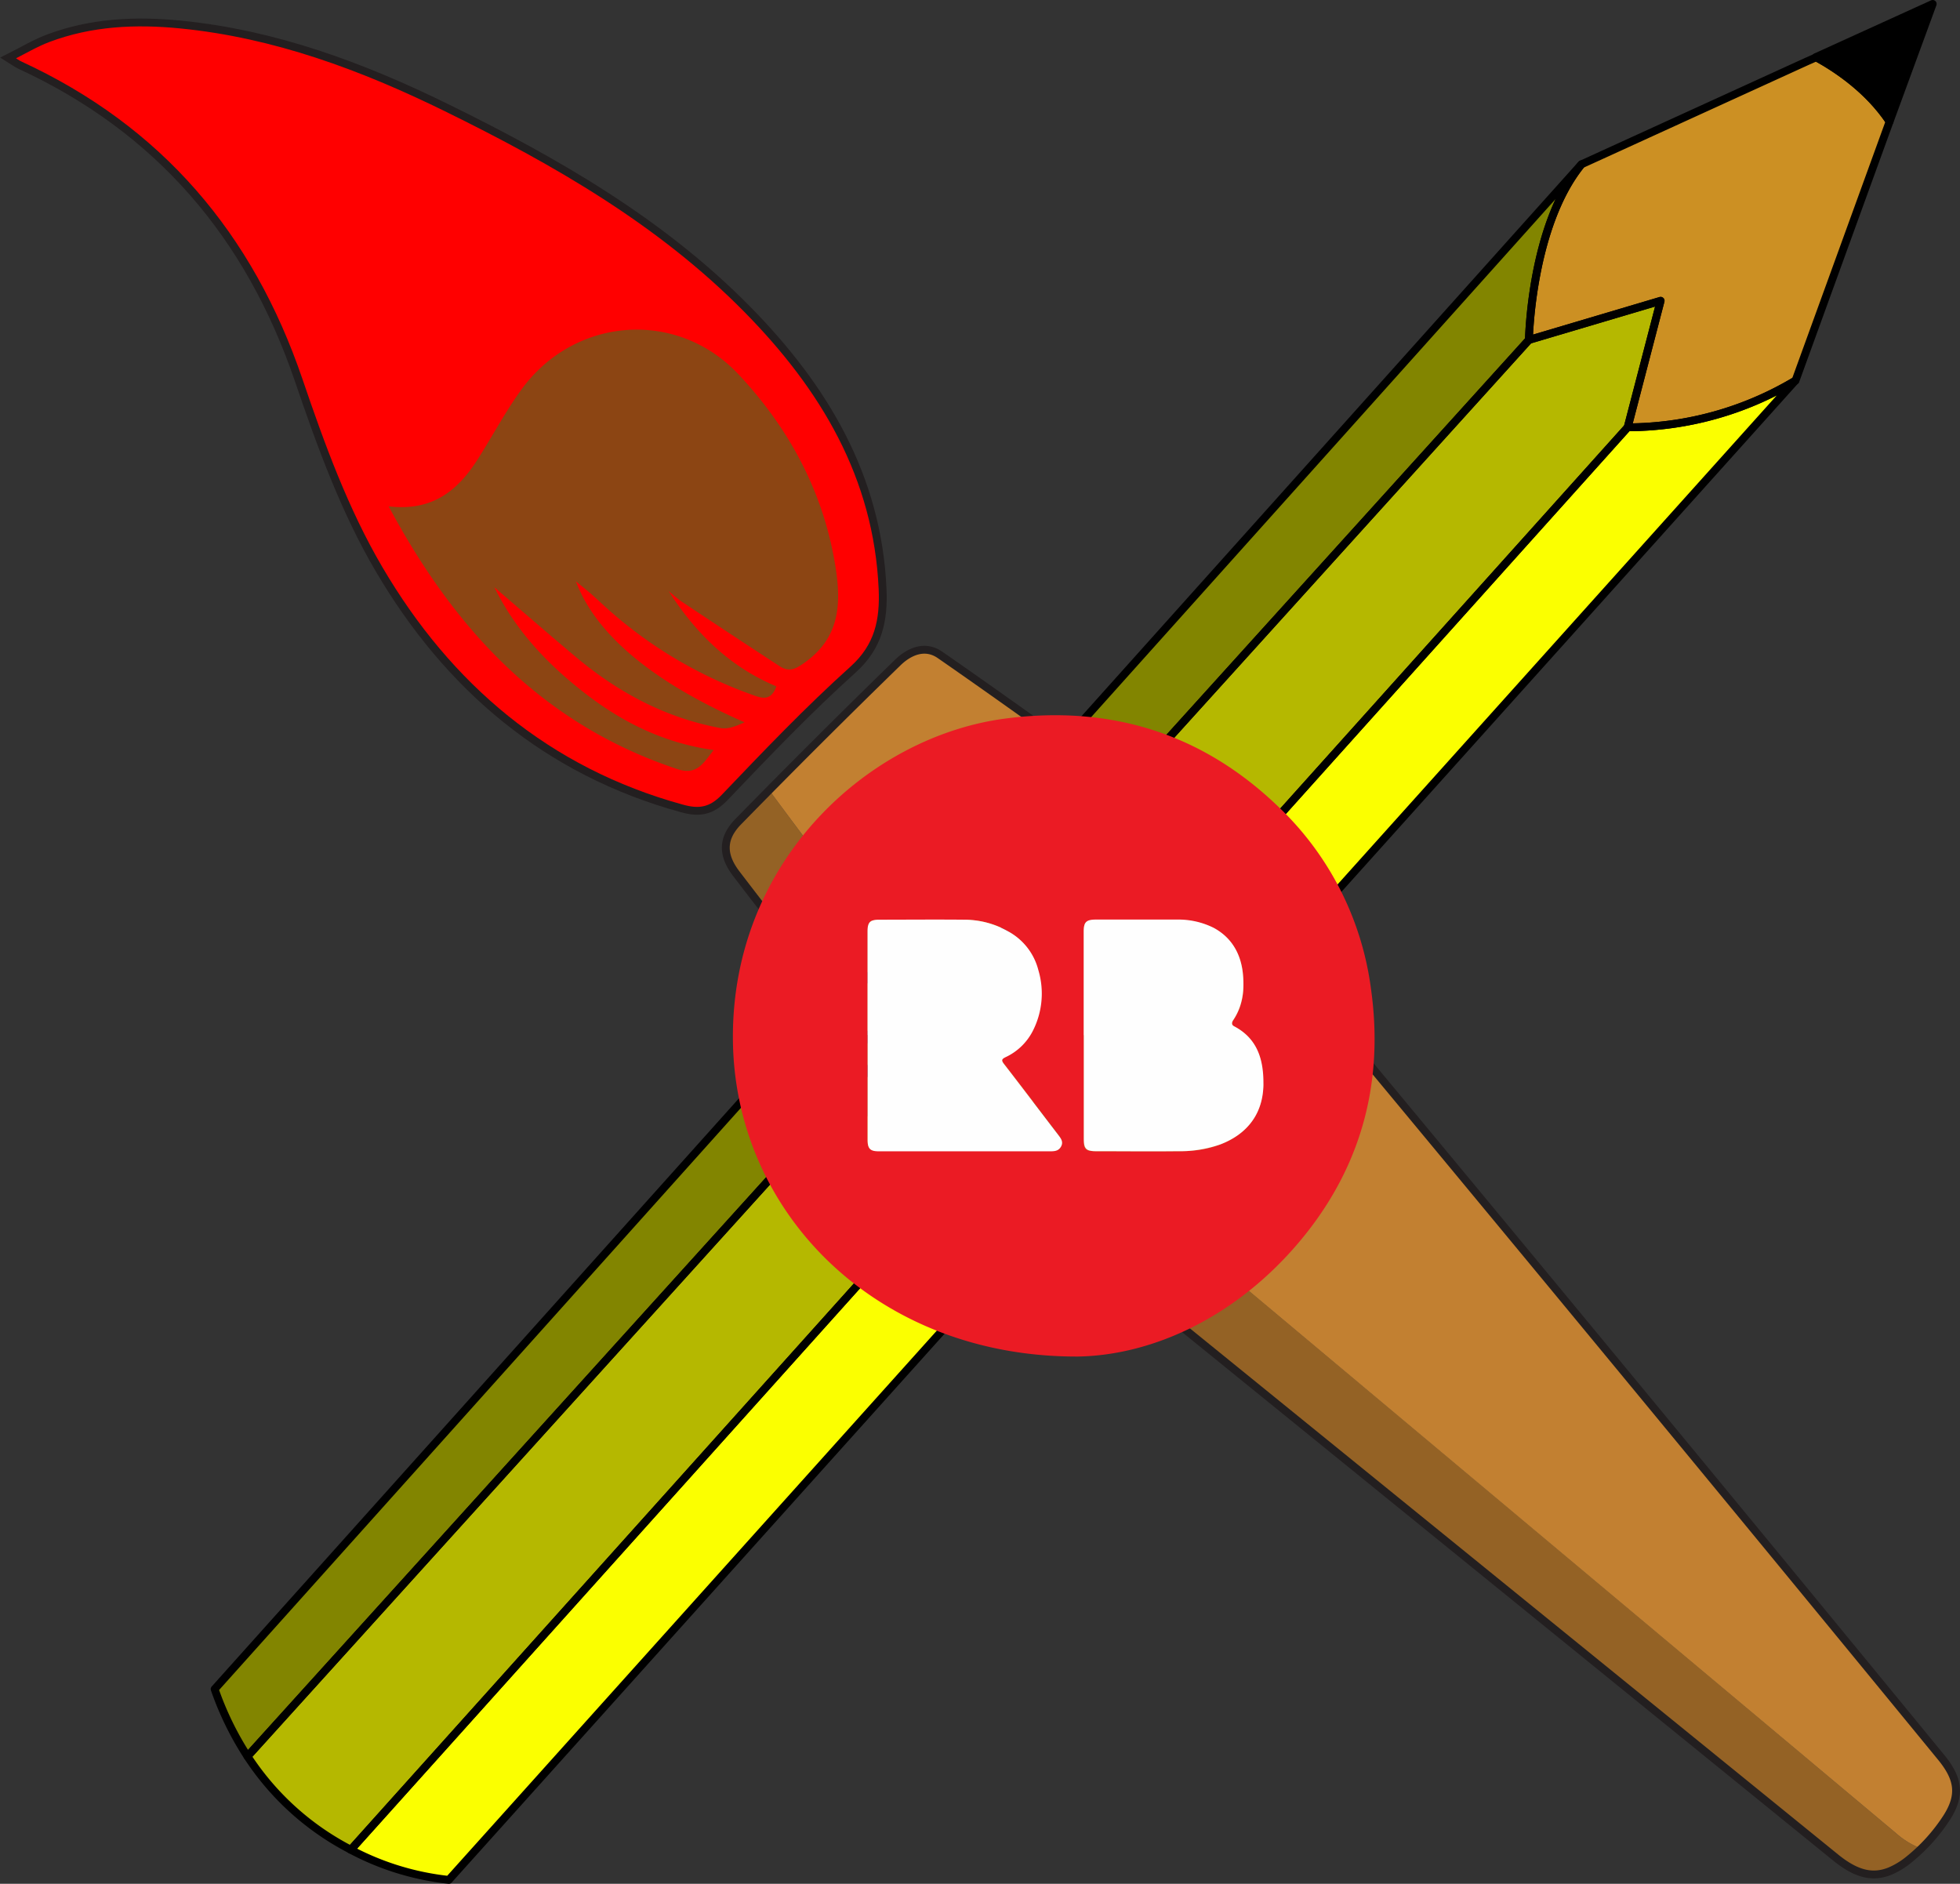 <svg xmlns="http://www.w3.org/2000/svg" viewBox="0 0 499.96 480.51"><rect x="0" y="0" width="499.96" height="480.51" fill="#333333" stroke="none"/><defs><style>.cls-1{fill:#828500;}.cls-2{fill:#fbff00;}.cls-3{fill:#cc9023;}.cls-4{fill:#b5b800;}.cls-5{fill:#707000;}.cls-14,.cls-6{fill:none;}.cls-6{stroke:#000;stroke-linejoin:round;}.cls-14,.cls-15,.cls-16,.cls-6{stroke-width:2px;}.cls-7{fill:#946225;}.cls-15,.cls-8{fill:red;}.cls-9{fill:#8c4513;}.cls-10,.cls-16{fill:#fff;}.cls-11{fill:#8d9425;}.cls-12{fill:#b6bf30;}.cls-13{fill:#c28031;}.cls-14,.cls-15,.cls-16{stroke:#231f20;stroke-miterlimit:10;}.cls-17{fill:#eb1b24;}.cls-18{fill:#fefefe;}</style></defs><title>Asset 6</title><g id="Layer_2" data-name="Layer 2"><g id="Brush_Stroke" data-name="Brush Stroke"><path class="cls-1" d="M403.4,41.91C390.49,57.74,390,86.7,390,86.7L63.13,448a78.91,78.91,0,0,1-8.38-17.15Z"/><path class="cls-2" d="M457.94,97.1,114.48,479.51a68.88,68.88,0,0,1-25-7.68L415.19,109A83.85,83.85,0,0,0,457.94,97.1Z"/><path d="M493,1,482,31c-5.36-8-13.26-13.41-18.8-16.44Z"/><path class="cls-3" d="M482,31l-1.35,3.71L458,97.09h0A83.85,83.85,0,0,1,415.19,109l8.4-32.25L390,86.7s.51-29,13.42-44.79L461,15.62l2.27-1C468.78,17.62,476.68,23,482,31Z"/><path class="cls-4" d="M423.59,76.71,415.19,109,89.48,471.83h0l-1.15-.62A69.37,69.37,0,0,1,63.13,448L390,86.7Z"/><polygon class="cls-5" points="204.99 263.67 215.46 278.73 240.23 304.27 259.12 317.8 271.38 305.03 215.97 250.65 204.99 263.67"/><path class="cls-6" d="M403.4,41.91C390.49,57.74,390,86.7,390,86.7L63.13,448a78.91,78.91,0,0,1-8.38-17.15Z"/><path class="cls-6" d="M457.94,97.1,114.48,479.51a68.88,68.88,0,0,1-25-7.68L415.19,109A83.85,83.85,0,0,0,457.94,97.1Z"/><path class="cls-6" d="M493,1,482,31c-5.36-8-13.26-13.41-18.8-16.44Z"/><path class="cls-6" d="M482,31l-1.35,3.71L458,97.09h0A83.85,83.85,0,0,1,415.19,109l8.4-32.25L390,86.7s.51-29,13.42-44.79L461,15.62l2.27-1C468.78,17.62,476.68,23,482,31Z"/><path class="cls-6" d="M423.59,76.71,415.19,109,89.48,471.83h0l-1.15-.62A69.37,69.37,0,0,1,63.13,448L390,86.7Z"/><path class="cls-7" d="M490.09,471.53a41.62,41.62,0,0,1-3.16,2.8,20.19,20.19,0,0,1-4.65,2.87c-4.71,2-9,.71-14.09-3.43q-90.72-73.66-181.47-147.28a542.33,542.33,0,0,1-61.66-58l13.6-13.6a566.43,566.43,0,0,0,59.7,57.46Q391,389.83,483.56,467.54A21,21,0,0,0,490.09,471.53Z"/><path class="cls-8" d="M217.58,170.81c-11.44,10.29-22.11,21.47-32.75,32.62-3.37,3.53-6.53,4-10.88,2.78-34.37-9.43-59.65-31-77.25-61C87.93,130.3,81.83,113.55,76.2,97,63.63,60.11,40.56,33,5.09,16.62c-.76-.35-1.44-.87-3-1.84C5.93,12.85,9,11,12.23,9.78c11-4.14,22.32-4.66,33.87-3.52,24.05,2.38,46.3,10.66,67.75,21.18,27.9,13.7,54.77,29.1,76.81,51.5,19.5,19.82,33.2,42.58,34.47,71.29C225.47,158.12,224.17,164.9,217.58,170.81Z"/><path class="cls-7" d="M227.69,243l-8.95,8.94-.15.15L214,256.67c-8.7-11.21-17.52-22.45-26.18-33.8-3.14-4.1-3.58-7.86-1-11.51a13.86,13.86,0,0,1,1.45-1.73q4-4.09,8-8.16a17.61,17.61,0,0,0,1.12,1.69c8.84,12,17.84,23.8,26.72,35.62Z"/><path class="cls-9" d="M213.14,144.72c-3-19.08-11.77-35.36-24.72-49.19-15.73-16.8-41.89-14.76-55.4,3.82-4.1,5.62-7.37,11.84-11.12,17.73-5,7.87-11.4,13.41-22.76,12.08,17.08,31.89,39.58,55.69,73.59,67,5,1.66,6.57-1.34,9.31-4.84-12.73-1.8-23.3-7.09-32.87-14.52s-17.67-16-23.06-27c7,6,13.89,12,20.94,17.91,10.77,9,22.84,15.43,36.72,18,1.95.37,4.15-.55,6.14-1.47-22.81-10-37.82-22.08-43-35.94,1.59,1.3,2.57,2.07,3.52,2.89s2.14,1.91,3.19,2.88a111.33,111.33,0,0,0,37.84,23c2.68,1,5.16,2,6.58-2-11.82-4.93-20.54-13.47-27.46-24.27,1.22,1,2.36,2.05,3.67,2.9q12.25,8.16,24.59,16.21c2.44,1.61,4.09.78,6.49-.95C214.09,162.69,214.65,154.27,213.14,144.72Z"/><polygon class="cls-10" points="225.06 268.49 219.32 262.72 213.97 256.67 225.06 268.49"/><path class="cls-11" d="M238.66,254.89l-13.6,13.6L214,256.67l4.62-4.62.15-.15,8.95-8.94,1.88,2.19,5.86,6.08Q237,253.08,238.66,254.89Z"/><path class="cls-12" d="M289.49,204.05l-26.4,26.41-3.72,3.72-20.71,20.71q-1.62-1.81-3.23-3.66l-7.62-8.39,49.34-49.33,7.25,6.19.51.44Z"/><path class="cls-13" d="M496.53,463.69a44.85,44.85,0,0,1-6.44,7.84,21,21,0,0,1-6.53-4Q391,389.92,298.36,312.35a566.43,566.43,0,0,1-59.7-57.46l20.71-20.71,3.72-3.72,26.4-26.41C302.8,218.49,317,232.62,329.79,248Q412.74,347.72,495,448.07C499.52,453.53,500.35,457.77,496.53,463.69Z"/><path class="cls-11" d="M235.43,251.23l-5.86-6.08L227.69,243a.68.68,0,0,1,.12-.12Z"/><path class="cls-7" d="M227.81,242.84a.68.68,0,0,0-.12.12l-3.58-4.18Z"/><path class="cls-13" d="M277.15,193.51l-49.34,49.33-3.7-4.06c-8.88-11.82-17.88-23.66-26.72-35.62a17.61,17.61,0,0,1-1.12-1.69Q212.46,185.06,229,169c2.75-2.68,6.8-4.67,10.71-2,10.56,7.31,21,14.78,31.4,22.17l.65.46Z"/><path class="cls-14" d="M496.53,463.69a45.45,45.45,0,0,1-9.6,10.64,20.19,20.19,0,0,1-4.65,2.87c-4.71,2-9,.71-14.09-3.43q-90.72-73.66-181.47-147.28a542.33,542.33,0,0,1-61.66-58l34.31-34.31,3.72-3.72,26.4-26.41C302.8,218.49,317,232.62,329.79,248Q412.74,347.72,495,448.07C499.52,453.53,500.35,457.77,496.53,463.69Z"/><path class="cls-15" d="M217.58,170.81c-11.44,10.29-22.11,21.47-32.75,32.62-3.37,3.53-6.53,4-10.88,2.78-34.37-9.43-59.65-31-77.25-61C87.93,130.3,81.83,113.55,76.2,97,63.63,60.11,40.56,33,5.09,16.62c-.76-.35-1.44-.87-3-1.84C5.93,12.85,9,11,12.23,9.78c11-4.14,22.32-4.66,33.87-3.52,24.05,2.38,46.3,10.66,67.75,21.18,27.9,13.7,54.77,29.1,76.81,51.5,19.5,19.82,33.2,42.58,34.47,71.29C225.47,158.12,224.17,164.9,217.58,170.81Z"/><path class="cls-14" d="M214,256.67c-8.7-11.21-17.52-22.45-26.18-33.8-3.14-4.1-3.58-7.86-1-11.51a13.86,13.86,0,0,1,1.45-1.73Q208.37,189.08,229,169c2.75-2.68,6.8-4.67,10.71-2,10.56,7.31,21,14.78,31.4,22.17l6.09,4.32"/><path class="cls-9" d="M213.14,144.72c-3-19.08-11.77-35.36-24.72-49.19-15.73-16.8-41.89-14.76-55.4,3.82-4.1,5.62-7.37,11.84-11.12,17.73-5,7.87-11.4,13.41-22.76,12.08,17.08,31.89,39.58,55.69,73.59,67,5,1.66,6.57-1.34,9.31-4.84-12.73-1.8-23.3-7.09-32.87-14.52s-17.67-16-23.06-27c7,6,13.89,12,20.94,17.91,10.77,9,22.84,15.43,36.72,18,1.95.37,4.15-.55,6.14-1.47-22.81-10-37.82-22.08-43-35.94,1.59,1.3,2.57,2.07,3.52,2.89s2.14,1.91,3.19,2.88a111.33,111.33,0,0,0,37.84,23c2.68,1,5.16,2,6.58-2-11.82-4.93-20.54-13.47-27.46-24.27,1.22,1,2.36,2.05,3.67,2.9q12.25,8.16,24.59,16.21c2.44,1.61,4.09.78,6.49-.95C214.09,162.69,214.65,154.27,213.14,144.72Z"/><polygon class="cls-16" points="225.06 268.49 219.32 262.72 213.97 256.67 225.06 268.49"/><path class="cls-14" d="M289.49,204.05l-26.4,26.41-3.72,3.72-34.31,34.31L214,256.67l4.62-4.62.15-.15c19.7-19.68,38.74-38.72,58.41-58.39l7.25,6.19Z"/></g><g id="Redbubble"><path class="cls-17" d="M349.72,252.28A78.06,78.06,0,0,0,326,205.69c-19.48-18.71-42.88-25.89-69.57-22.4-34.6,4.52-69.75,36.06-69.48,81.67.26,44.21,36.52,81.24,88,81.06,18.6-.31,39.46-9.59,55.65-28.29S353.18,276.91,349.72,252.28Zm-79.1,40.17a2.55,2.55,0,0,1-.37.52,1.73,1.73,0,0,1-.3.25,1.28,1.28,0,0,1-.25.15l-.09,0a2.56,2.56,0,0,1-.49.16l-.12,0h0l-.23,0-.3,0-.56,0H224.16c-.26,0-.49,0-.71,0l-.21,0a3,3,0,0,1-.45-.09,2.09,2.09,0,0,1-.44-.16l-.13-.07a1,1,0,0,1-.17-.12.27.27,0,0,1-.08-.07l-.14-.14-.09-.12a.64.64,0,0,1-.08-.14,1.66,1.66,0,0,1-.15-.33l-.06-.19c0-.11,0-.22-.07-.33s0-.45-.06-.7a1.41,1.41,0,0,1,0-.2v-.21q0-13.37,0-26.75h0V237.35c0-.13,0-.26,0-.38a5.4,5.4,0,0,1,.1-.76l0-.16a2.61,2.61,0,0,1,.16-.42,1.55,1.55,0,0,1,.12-.22,1.2,1.2,0,0,1,.17-.21.38.38,0,0,1,.09-.09l.1-.08.1-.07a1.27,1.27,0,0,1,.35-.17l.13,0,.14,0a5.07,5.07,0,0,1,1-.13h.47c7.18,0,14.35-.07,21.53,0l.51,0,.49,0c.35,0,.7,0,1,.07l.45,0,.6.07.68.1.12,0,.64.11.88.18.59.15c.34.09.68.18,1,.29l.44.14.47.16.72.27c.48.2,1,.41,1.43.64.24.11.47.23.7.36s.7.39,1,.6a15.6,15.6,0,0,1,7.24,9.6,20.94,20.94,0,0,1-1.47,15.65,14.79,14.79,0,0,1-6.89,6.58c-.15.07-.28.15-.39.21l-.07.05-.08.05-.06,0a1,1,0,0,0-.17.19l0,.06h0l0,0a.64.64,0,0,1,0,.07v0a.31.31,0,0,0,0,.09,1.78,1.78,0,0,0,.47.93c4.65,6,9.24,12.09,13.88,18.13C270.62,290.45,271.23,291.3,270.62,292.45Zm51.62-15.95c0,.47,0,.93-.06,1.38a17.48,17.48,0,0,1-.25,2,17.85,17.85,0,0,1-.45,1.85c-.06.2-.13.39-.2.59l-.21.57c-.07.19-.15.37-.23.55l-.18.38c-.07.15-.14.29-.22.43l-.22.42a14.18,14.18,0,0,1-1,1.47l-.23.31-.45.55c-.26.3-.53.6-.82.88s-.51.5-.78.73l-.22.19-.07.05-.69.54-.24.18c-.13.09-.26.19-.4.27l-.53.35c-.21.14-.43.26-.65.38s-.32.19-.48.27l-.59.31-.56.26c-.24.11-.48.22-.74.32s-.39.16-.59.24a25.3,25.3,0,0,1-5.92,1.43l-.47.06h-.08l-.48.05c-.52,0-1,.08-1.55.11l-.52,0c-.64,0-1.27.05-1.91.05l-2.21,0-3.32,0c-5,0-10.1,0-15.15,0a6.45,6.45,0,0,1-1.82-.19l-.13,0a1.33,1.33,0,0,1-.24-.1,1.61,1.61,0,0,1-.3-.21,1.7,1.7,0,0,1-.55-.91c0-.07,0-.15-.05-.24s0-.16,0-.25a1.64,1.64,0,0,1,0-.22s0-.11,0-.16,0-.3,0-.47v-.19a1.77,1.77,0,0,1,0-.24v-26.4h0v-26.4c0-.13,0-.25,0-.37s0-.22,0-.33,0-.09,0-.14,0-.08,0-.12v-.06a3.85,3.85,0,0,1,.1-.53,1.8,1.8,0,0,1,.05-.19.42.42,0,0,1,0-.1.52.52,0,0,1,.06-.13s0,0,0-.05a1.09,1.09,0,0,1,.08-.15v0a.71.71,0,0,1,.1-.14l0,0a1.36,1.36,0,0,1,.12-.12l.14-.13h0a1,1,0,0,1,.17-.1,2.09,2.09,0,0,1,.3-.14l.27-.08.16,0,.11,0a7.56,7.56,0,0,1,1.25-.08h10.34l10.34,0q.62,0,1.23,0l.61,0,.61,0,.61.07.61.08.61.11.59.11c.4.08.79.18,1.18.29l.58.17.57.19.57.21c.37.15.74.31,1.1.49l.54.27C314,239.05,316.39,243,317,248a28.51,28.51,0,0,1,.17,3.3c0,.12,0,.25,0,.37,0,.28,0,.56,0,.84s0,.37-.05.56,0,.42-.07.63c-.08.52-.17,1-.28,1.53-.05.17-.09.35-.14.52s-.12.45-.19.67a1.59,1.59,0,0,1-.07.2c0,.14-.09.28-.14.42s-.11.29-.17.43-.15.37-.23.56a1.19,1.19,0,0,0-.08.16c-.08.16-.15.33-.24.49s-.08.17-.13.25l-.13.25-.15.25-.15.25c-.11.18-.22.36-.34.54a1.33,1.33,0,0,0-.29.87v.06a.15.15,0,0,0,0,.07s0,.05,0,.07l0,.06a.94.94,0,0,0,.12.18l.1.09a1.43,1.43,0,0,0,.24.16l.54.3.51.31h0c.33.21.65.43.95.66s.59.46.87.7l.39.37a10.46,10.46,0,0,1,.73.77h0c.24.27.45.54.66.82s.39.56.56.85.35.59.5.89.21.43.3.65.1.23.15.34.12.28.17.43l.15.42a.64.64,0,0,1,0,.07c0,.11.08.23.11.34s.07.23.1.35.08.27.11.41.08.3.11.45.05.24.08.35l0,.18.07.32c0,.11,0,.22.05.33s0,.07,0,.12.05.32.07.48a.13.13,0,0,0,0,.06c0,.15,0,.29.05.44s0,.27,0,.41,0,.26,0,.4l0,.47c0,.19,0,.38,0,.58a.15.15,0,0,1,0,.07c0,.37,0,.74,0,1.12Z"/><path class="cls-18" d="M221.29,264V237.59c0-2.35.64-3,3-3,7.17,0,14.35-.07,21.52,0a22.76,22.76,0,0,1,11.81,3.24,15.6,15.6,0,0,1,7.24,9.6,20.94,20.94,0,0,1-1.47,15.65,14.83,14.83,0,0,1-6.89,6.58c-1.07.52-1.07.87-.39,1.76,4.65,6,9.24,12.09,13.88,18.13.68.89,1.29,1.74.68,2.88s-1.62,1.24-2.74,1.24H224.16c-2.2,0-2.85-.66-2.85-2.92q0-13.37,0-26.75Z"/><path class="cls-18" d="M276.43,264.06V237.65c0-2.44.65-3.09,3.07-3.09q10.35,0,20.68,0a20.2,20.2,0,0,1,9.42,2.11C314,239.05,316.39,243,317,248c.49,4.34.06,8.49-2.44,12.22-.41.61-.45,1.2.24,1.56,6,3.14,7.52,8.58,7.48,14.7-.05,7.47-4,12.76-11,15.43a31,31,0,0,1-10.93,1.73c-6.89.08-13.79,0-20.68,0-2.63,0-3.21-.59-3.21-3.22v-26.4Z"/></g></g></svg>